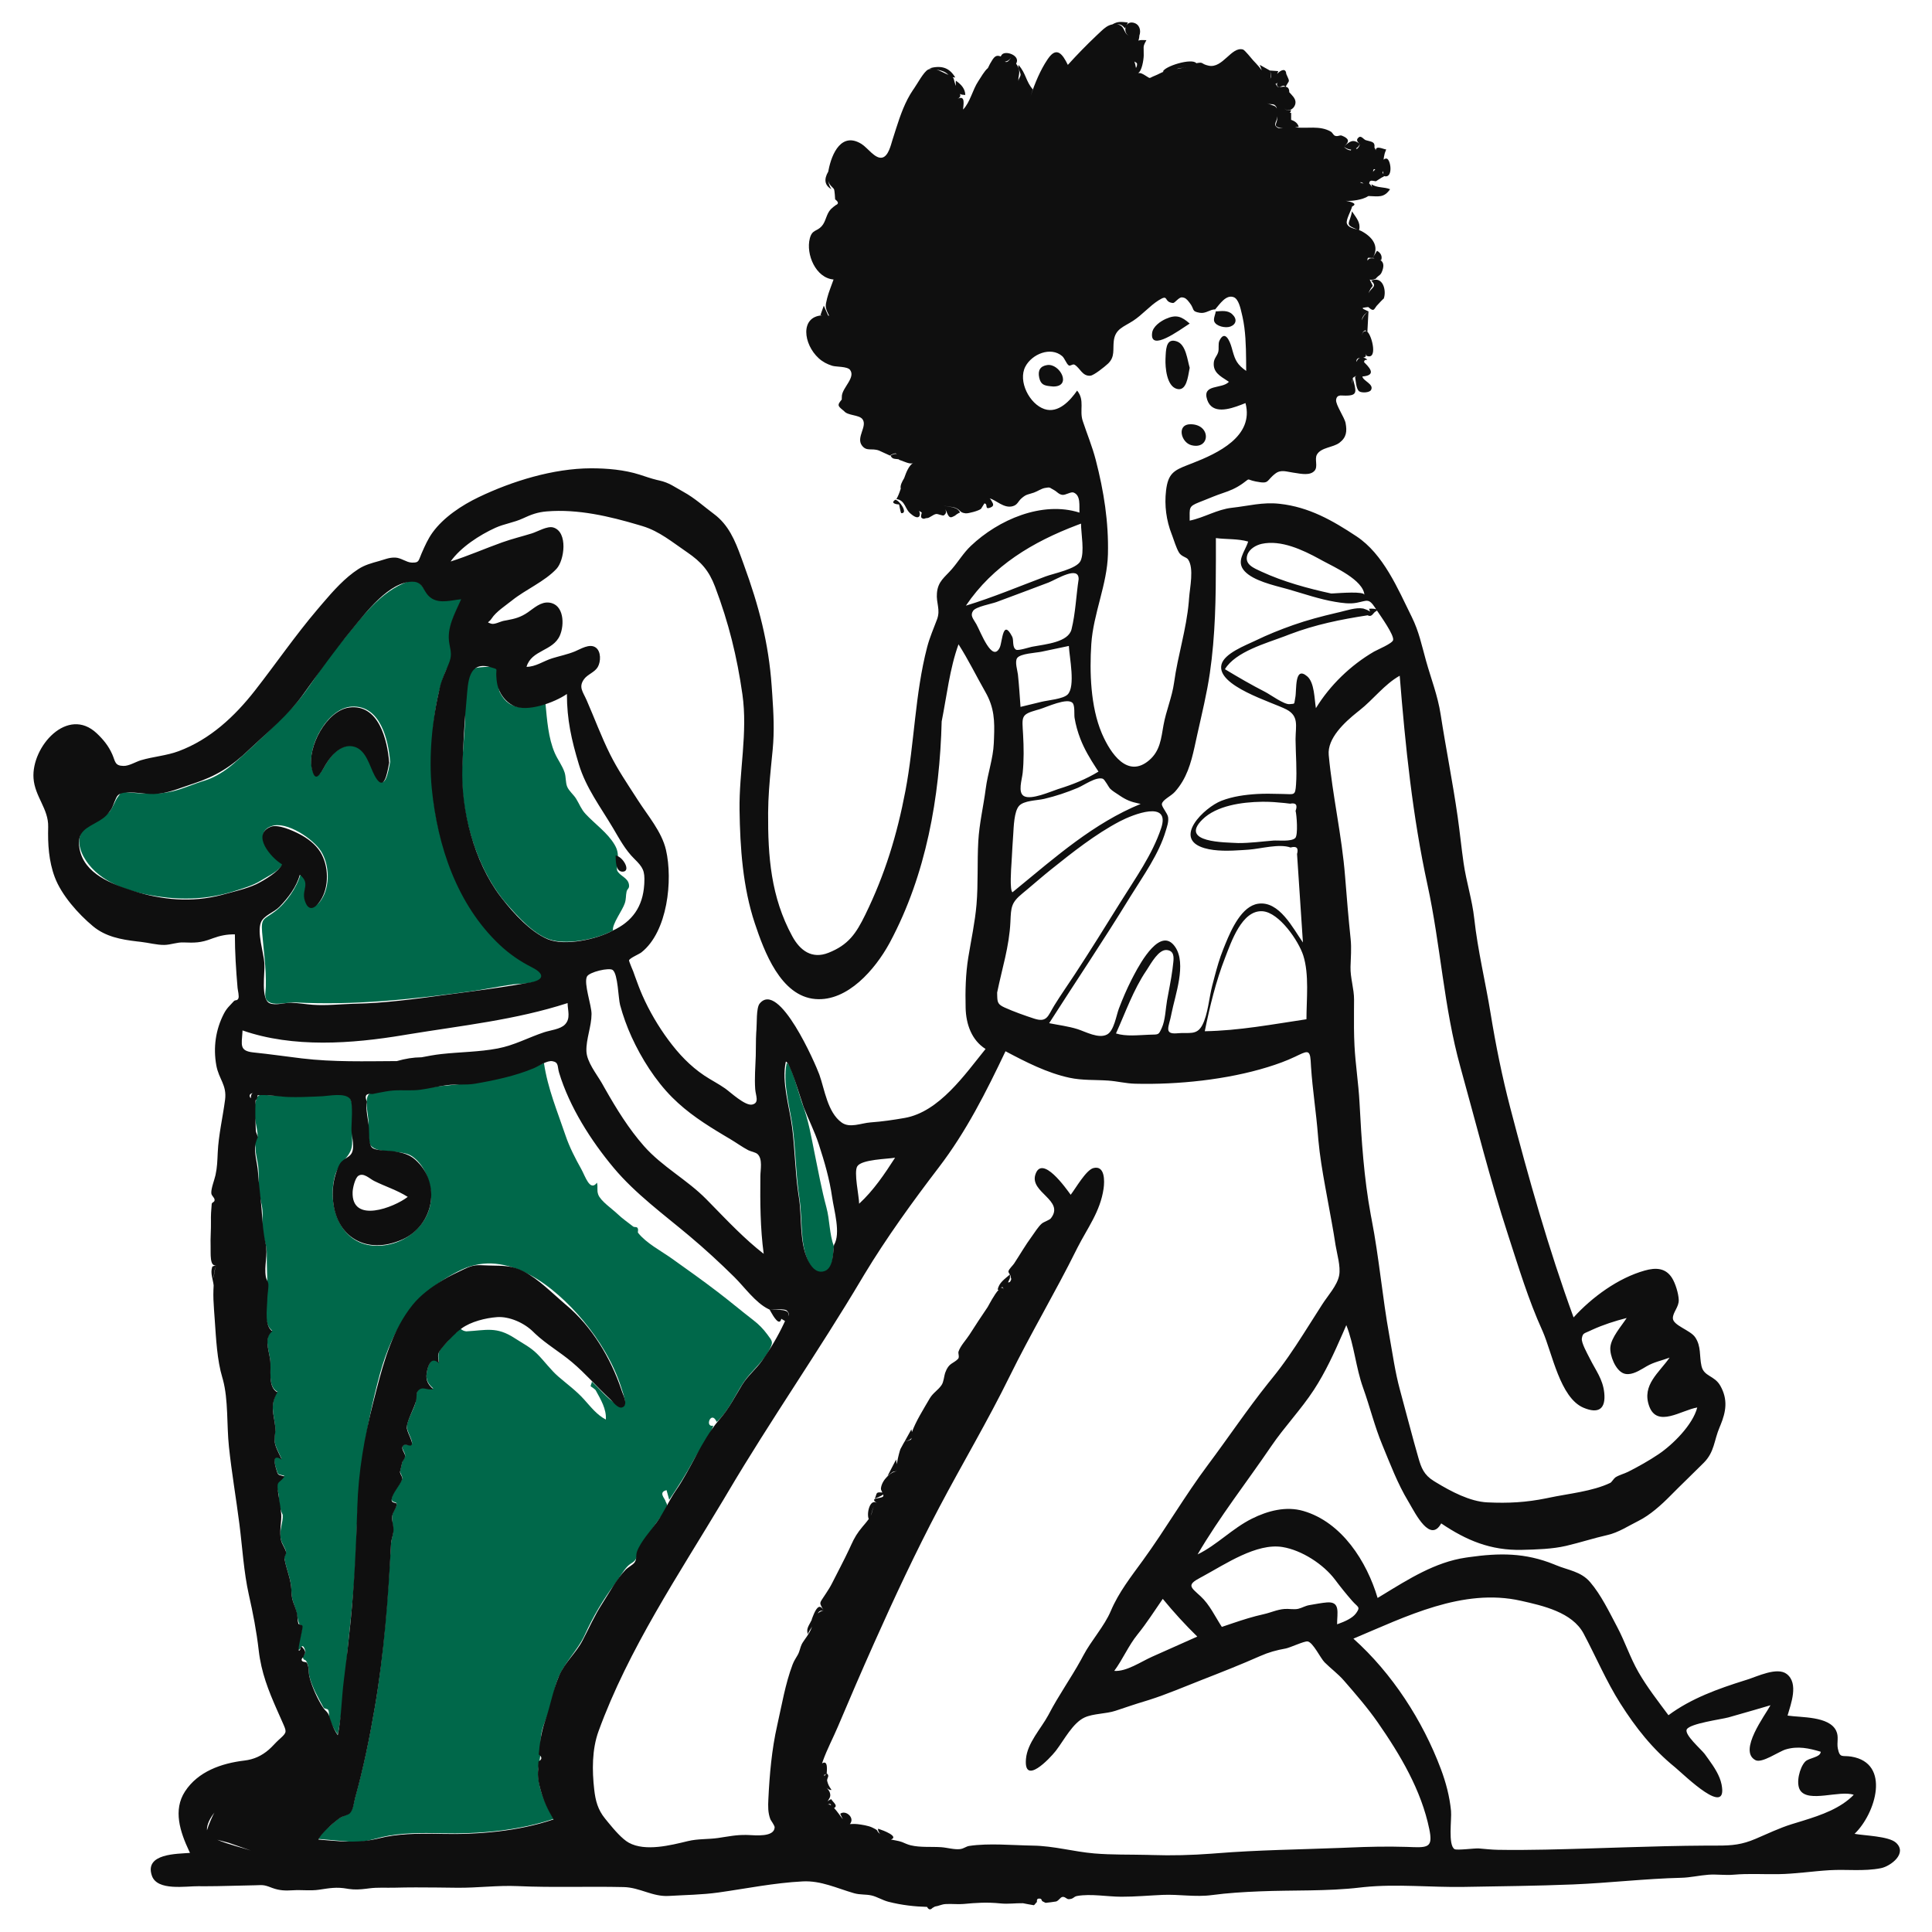 <svg viewBox="153.6 25.6 716.8 716.8" xmlns="http://www.w3.org/2000/svg" overflow="visible" xmlns:xlink="http://www.w3.org/1999/xlink" width="716.8px" height="716.8px"><g id="Master/Doodles/Petting" stroke="none" stroke-width="1" fill="none" fill-rule="evenodd"><path d="M355.414,420 C356.838,429.569 360.418,437.98 363.439,446.937 C364.867,451.173 367.094,455.489 369.281,459.38 C370.696,461.9 372.49,467.887 375.087,464.389 C375.518,466.215 374.951,467.11 375.551,468.797 C376.396,471.179 380.78,474.144 382.687,475.979 C384.524,477.748 386.545,479.104 388.523,480.667 C388.914,480.975 389.726,480.723 390.043,481.081 C390.633,481.752 390.082,482.681 390.331,482.995 C393.43,486.889 398.808,489.655 402.838,492.517 C408.598,496.607 414.33,500.695 419.943,504.981 C424.38,508.369 428.611,511.941 433.012,515.332 C435.12,516.957 436.714,518.568 438.281,520.686 C440.226,523.316 440.519,523.433 439.167,526.149 C436.748,531.003 432.387,534.135 429.474,538.493 C426.154,543.461 424.019,549.016 419.508,553.161 C417.491,548.613 414.885,555.26 418.234,554.559 C416.678,559.173 413.201,563.102 410.881,567.442 C408.138,572.572 405.139,577.232 401.892,582.055 C401.561,580.86 401.231,579.665 400.899,578.47 C397.741,579.225 400.27,581.541 400.503,582.5 C400.7,583.314 401.386,583.398 400.897,585.167 C400.529,586.496 399.254,587.626 398.445,588.729 C396.626,591.211 394.933,593.765 393.216,596.317 C391.525,598.828 390.935,600.9 389.845,603.353 C388.873,605.544 387.978,605.128 386.412,606.741 C384.792,608.407 383.181,611.311 381.738,613.229 C377.444,618.94 373.586,625.479 370.655,631.976 C367.861,638.17 362.702,642.523 360.344,649.092 C359.138,652.446 358.697,655.972 357.652,659.361 C356.674,662.525 355.074,665.468 354.469,668.752 C353.966,671.479 354.29,674.637 354.046,677.028 C353.847,678.98 353.029,681.978 353.271,684.732 C353.784,690.533 356.19,695.567 359.063,700.4 C345.958,704.841 331.048,706.089 317.299,705.767 C310.272,705.601 302.264,705.535 295.388,707.161 C291.412,708.101 288.358,709.271 284.181,708.944 C280.009,708.616 275.84,708.225 271.669,707.865 C272.886,705.412 276.863,702.321 279.095,700.439 C280.383,699.351 282.508,699.095 283.494,698.045 C284.623,696.843 284.968,693.846 285.37,692.4 C288.463,681.302 290.747,670.103 292.684,658.75 C296.107,638.69 297.434,618.266 298.698,598.081 C298.789,596.629 299.498,594.874 299.462,593.495 C299.405,591.267 298.961,590.015 299.13,587.894 C299.237,586.551 300.841,584.756 300.771,583.571 C300.71,582.527 298.924,583.32 298.927,581.755 C298.932,579.503 302.149,576.261 302.821,574.241 C303.098,573.406 301.99,572.268 302.022,571.359 L302.024,571.376 C302.065,571.399 302.773,568.213 302.802,568.083 C303.037,567.064 303.957,566.743 303.91,565.465 C303.87,564.362 302.254,562.922 303.127,561.778 C303.724,560.996 305.896,562.251 306.386,561.361 C307.017,560.216 304.244,556.304 304.551,554.531 C305.052,551.645 307.112,548.718 307.814,545.752 C308.126,544.431 307.78,542.365 308.806,541.272 C310.479,539.489 311.935,541.315 314.35,540.719 C311.887,538.629 311.41,536.798 312.137,533.746 C312.706,531.364 313.839,528.719 316.444,531.098 C316.055,527.542 316.069,526.987 318.724,524.293 C320.012,522.986 321.4,520.79 322.939,519.908 C323.405,519.418 323.872,518.928 324.338,518.439 C324.969,519.097 325.72,519.47 326.589,519.555 C334.034,519.16 337.753,517.635 344.592,522.099 C347.476,523.983 350.351,525.392 352.83,527.844 C355.595,530.579 357.825,533.798 360.787,536.353 C364.098,539.211 367.366,541.557 370.32,544.835 C372.762,547.545 375.112,550.613 378.384,552.269 C378.634,548.349 376.491,544.845 374.618,541.421 C374.393,541.011 372.762,539.909 372.798,540.031 C372.599,539.344 373.351,538.752 373.118,538.143 C375.955,540.708 378.887,544.515 382.136,546.436 C387.438,549.571 385.082,543.453 384.07,540.309 C381.186,531.341 375.961,522.747 369.92,515.509 C359.35,502.848 341.718,488.712 324.844,496.681 C308.12,504.58 299.31,517.846 294.511,535.492 C288.943,555.975 286.386,575.546 285.857,596.763 C285.553,608.91 284.314,620.957 283.037,633.036 C281.79,644.822 281.28,657.592 278.902,669.165 C277.409,666.992 276.529,665.353 275.784,662.912 C275.481,661.924 275.861,660.957 275.345,659.986 C275.107,659.54 273.899,659.594 273.673,659.187 C271.821,655.844 269.218,651.245 268.366,647.398 C267.917,645.371 268.327,644.188 267.46,642.344 C266.645,640.616 266.234,642.254 265.924,640.12 C265.881,639.825 267.247,639.338 266.826,637.955 C265.762,634.464 265.012,637.773 264.502,637.751 C263.45,637.707 265.826,630.546 265.639,629.421 C265.423,628.129 264.82,628.833 264.526,627.891 C264.262,627.039 263.938,625.808 263.739,624.626 C263.136,621.023 261.77,619.846 261.708,615.947 C261.634,611.241 259.89,608.211 259.109,603.715 C258.964,602.887 259.869,601.957 259.705,601.233 C259.366,599.725 258.274,598.473 257.849,596.88 C256.961,593.548 258.733,590.674 258.486,587.464 C258.527,587.989 257.49,585.102 257.425,584.847 C257.051,583.379 257.211,581.413 256.916,579.815 C256.637,578.316 255.714,576.315 256.541,574.914 C257.106,573.955 258.376,574.216 259.116,573.147 C256.399,572.272 256.969,573.227 255.988,570.23 C255.051,567.368 254.96,564.97 258.064,566.862 C257.28,564.931 255.82,562.562 255.502,560.494 C255.211,558.605 255.906,556.776 255.707,554.896 C255.175,549.86 253.623,546.796 256.486,541.91 C252.714,539.981 254.346,533.264 253.762,529.61 C253.129,525.644 251.584,521.853 254.561,519.248 C250.787,516.537 252.706,507.743 252.776,503.544 C252.843,499.526 252.529,495.454 252.577,490.786 C252.605,488.149 251.862,486.335 251.232,483.726 C250.42,480.364 251.246,477.783 250.969,474.532 C250.748,471.948 249.772,469.353 249.64,466.601 C249.504,463.793 249.738,460.643 249.342,457.885 C249.013,455.602 248.468,453.968 248.41,451.503 C248.394,450.771 248.037,449.459 248.187,448.779 C248.182,448.804 249.205,446.429 249.198,447.477 C249.228,443.572 247.272,439.756 248.297,434.997 C249.141,431.089 249.847,431.73 253.789,431.972 C256.899,432.163 260.007,432.368 263.123,432.38 C267.159,432.396 280.14,429.597 283.061,432.442 C285.48,434.798 284.074,445.95 284.239,449.318 C284.505,454.8 279.256,456.477 277.8,462.076 C275.026,472.751 279.609,486.842 292.117,487.754 C303.784,488.606 314.976,479.013 313.374,467.222 C312.731,462.49 310.551,457.34 306.436,454.571 C302.455,451.892 293.998,453.912 291.226,450.683 C289.933,449.176 290.446,443.32 290.296,441.355 C290.078,438.496 288.768,432.776 290.652,431.422 C292.78,429.891 299.351,429.861 301.779,429.855 C305.221,429.846 308.353,429.849 311.768,429.272 C319.326,427.992 326.861,428.043 334.286,426.369 C341.658,424.707 348.469,422.97 355.414,420 Z M445.489,420 C447.024,419.962 450.323,432.67 451.192,434.912 C453.569,441.039 454.543,447.219 455.865,453.662 C457.223,460.277 458.439,466.999 460.198,473.517 C461.519,478.414 461.223,483.157 463,488.087 C462.53,491.139 462.952,496.413 459.58,497.726 C456.532,498.912 454.551,496.015 453.418,493.505 C450.361,486.723 451.343,477.673 450.228,470.381 C448.913,461.773 448.836,453.293 447.804,444.673 C446.895,437.078 443.817,427.486 445.489,420 Z M303.274,242.031 C309.261,239.413 309.152,242.182 312.404,245.855 C315.746,249.628 320.656,248.045 325.059,247.626 C323.191,251.872 320.509,256.416 320.409,261.17 C320.358,263.637 321.686,265.826 321.671,268.179 C321.655,270.512 319.763,272.689 318.865,274.855 C314.832,284.574 313.857,297.742 313.706,308.178 C313.395,329.768 319.858,352.765 333.604,369.693 C336.504,373.265 339.765,376.565 343.41,379.384 C345.392,380.915 354.521,384.553 354.948,386.705 C355.776,390.87 346.408,390.459 343.85,390.832 C338.471,391.616 333.153,392.742 327.766,393.467 C306.178,396.37 284.867,398.689 263.103,397.516 C260.695,397.387 256.192,398.586 253.916,397.622 C251.242,396.49 252.154,394.237 252.219,391.602 C252.385,384.839 251.413,378.188 250.845,371.469 C250.386,366.033 251.63,366.758 255.615,363.75 C259.736,360.639 263.765,354.863 265.11,349.913 C268.944,353.004 266.167,354.666 266.713,358.632 C267.379,363.469 270.649,362.676 272.806,359.439 C276.152,354.417 275.856,346.479 272.729,341.46 C269.928,336.966 259.934,330.065 254.265,332.121 C246.721,334.857 254.931,344.038 258.501,346.027 C257.62,348.568 252.747,350.801 250.576,352.196 C247.561,354.133 243.65,355.256 240.165,356.329 C230.868,359.189 221.832,359.605 212.237,358.203 C203.017,356.856 192.459,353.854 186.511,346.297 C183.938,343.029 181.573,338.054 184.041,333.962 C186.264,330.273 191.76,330.018 194.463,326.444 C195.63,324.903 196.191,322.856 197.264,321.363 C199.008,318.935 198.306,319.367 201.586,319.646 C206.896,320.096 212.558,320.438 217.786,319.159 C221.716,318.197 225.543,316.401 229.388,315.255 C233.469,314.038 237.339,311.48 240.495,308.723 C247.775,302.362 254.902,295.45 261.643,288.518 C268.344,281.628 272.636,272.759 278.909,265.452 C286.018,257.173 292.854,246.589 303.274,242.031 Z M329.066,273.777 C329.878,273.106 337.006,272.634 337.718,273.379 C338.731,274.439 338.086,280.518 339.053,282.457 C342.767,289.909 349.263,288.263 355.984,286.697 C356.563,292.669 357.011,299.395 359.421,304.96 C360.498,307.445 362.199,309.579 363.068,312.176 C363.618,313.822 363.396,315.91 364.018,317.44 C364.69,319.094 366.393,320.368 367.389,321.999 C368.591,323.968 369.222,325.806 370.805,327.529 C374.269,331.299 378.973,334.494 381.623,338.991 C382.711,340.836 382.902,342.204 382.869,344.353 C382.858,345.124 382.316,347.953 382.558,348.524 C383.441,350.617 386.618,351.157 386.969,353.86 C387.168,355.379 386.341,355.197 386.06,356.462 C385.722,357.985 385.964,359.03 385.407,360.726 C384.522,363.418 380.62,368.484 381.025,370.803 C375.284,373.963 365.187,375.966 358.754,374.523 C352.177,373.048 345.602,365.58 341.357,360.688 C331.393,349.204 325.591,331.064 325.047,316.041 C324.771,308.417 325.786,300.758 326.146,293.147 C326.348,288.859 325.433,276.781 329.066,273.777 Z M298.348,308.292 C297.71,300.164 294.726,287.152 284.105,287.76 C275.243,288.268 267.635,302.144 269.276,310.249 C270.623,316.902 272.895,311.757 274.621,308.9 C276.657,305.527 280.343,301.447 284.719,302.312 C289.581,303.275 290.821,309.198 292.804,312.953 C296.42,319.801 297.546,312.448 298.348,308.292 Z" id="Accent" fill="#00684a"/><path d="M566.307,34.651 C568.352,33.462 569.523,33.677 572.056,33.941 L571.5,35.06 L571.557,34.967 C572.018,34.249 572.833,33.787 573.983,34.004 L574.168,34.044 C576.397,34.587 577.032,36.886 576.311,38.838 C576.315,39.433 576.172,40.049 575.972,40.677 C576.671,40.36 577.608,40.473 578.94,40.494 L578.611,41.107 C577.58,43.061 577.984,42.809 577.938,46.183 C577.918,47.727 577.247,52.059 575.854,52.684 C576.283,52.742 576.691,52.545 577.795,53.176 L578.255,53.444 C580.868,54.994 579.48,54.683 582.184,53.64 C583.321,53.202 584.341,52.555 585.515,52.134 C585.394,52.137 585.245,52.159 585.05,52.212 C585.449,50.24 595.86,46.982 597.456,49.054 L597.953,48.964 C600.206,48.588 599.122,49.329 602.012,49.963 C607.241,51.11 610.483,42.728 614.769,43.97 C615.445,44.166 617.82,47.205 618.568,48.03 L619.548,49.07 C620.375,49.956 621.003,50.681 621.731,51.695 L621.059,49.863 C621.024,49.773 620.995,49.702 620.974,49.657 L624.761,51.77 L627.852,51.982 C627.718,52.342 627.576,52.689 627.438,53.026 C628.749,51.555 630.692,50.724 630.814,53.014 L631.52,54.611 C632.121,56.024 631.697,55.636 630.605,57.781 C631.372,57.915 631.966,58.417 631.934,59.814 L632.625,60.558 C633.719,61.741 634.662,62.921 634.073,64.542 C633.395,66.411 631.172,67.174 630.031,65.717 C630.605,66.476 631.494,66.755 632.543,66.376 C632.583,66.897 632.414,67.202 632.129,67.427 C632.291,67.432 632.458,67.45 632.632,67.489 L632.63,70.05 L632.63,70.05 C633.857,70.506 635.023,71.154 635.454,72.652 L634.053,72.839 L634.053,72.839 C638.398,73.411 643.299,72.037 647.379,74.452 C647.925,74.774 648.329,75.75 648.888,75.965 C650.016,76.398 650.592,75.58 651.504,75.947 C654.065,76.981 654.374,78.047 652.497,79.724 L652.334,79.869 L653.225,79.118 C654.684,77.916 655.83,77.284 657.932,78.859 L658.122,79.005 L657.859,78.785 C657.159,78.169 656.66,77.406 657.67,76.598 L657.804,76.497 C658.687,75.866 659.551,77.367 660.335,77.607 C662.445,78.254 663.807,78.057 663.544,80.371 C663.801,80.691 663.95,81.043 664.006,81.42 C664.058,79.384 666.841,80.992 667.826,81.025 L667.902,81.024 L667.396,82.368 L667.315,82.671 C667.085,83.557 666.982,84.223 666.936,84.855 C667.174,84.597 667.495,84.433 667.939,84.422 C669.595,84.383 670.69,92.007 667.092,90.933 L667.089,90.921 L667.089,90.921 C666.993,91.13 666.748,91.296 666.338,91.414 L664.079,92.852 L663.956,92.84 C662.852,92.714 661.791,92.196 661.599,93.541 L661.581,93.698 L661.766,93.862 C662.183,94.249 662.492,94.659 662.646,95.125 C662.598,94.764 662.521,94.373 662.428,93.943 C664.446,95.375 667.094,94.873 669.342,95.806 C667.041,99.095 665.089,98.438 661.296,98.33 C659.157,99.784 654.943,100.261 653.103,100.121 L652.831,100.094 C653.536,100.206 657.956,100.969 655.253,102.209 C654.874,103.826 652.899,107.124 653.296,108.487 C653.727,109.97 655.679,110.329 657.28,110.791 L656.588,110.512 C652.3,108.736 654.465,108.563 655.209,104 L655.481,104.42 C656.785,106.374 658.453,108.24 657.886,110.731 L657.827,110.96 C658.1,111.052 658.354,111.152 658.578,111.268 C662.686,113.4 665.408,116.859 663.042,121.018 L662.919,121.225 L664.491,118.648 C665.801,119.313 666.587,120.69 666.021,122.136 L665.581,122.018 L665.581,122.018 C666.862,122.717 667.159,124 666.518,125.879 C665.786,128.028 665.372,127.346 664.006,129.014 C662.984,129.444 662.315,129.514 661.871,129.34 L661.779,129.299 L661.999,129.776 C663.417,132.8 663.025,130.662 661.577,133.772 C661.484,133.973 661.422,134.192 661.377,134.418 C661.401,134.352 661.423,134.285 661.452,134.222 C662.311,132.33 664.778,131.925 662.32,129.724 C666.773,127.845 668.045,133.491 667.014,136.32 L666.962,136.453 L666.969,136.426 C666.955,136.251 664.919,138.458 664.846,138.552 C663.343,139.905 663.682,141.741 661.256,139.529 L660.565,139.594 C658.602,139.797 658.775,139.994 660.668,140.841 L661.323,141.131 L660.919,148.689 C662.678,150.237 664.857,159.318 660.617,157.607 L660.377,156.888 L660.377,156.888 C660.434,157.258 660.423,157.589 660.27,157.828 C660.095,158.1 659.762,158.212 659.379,158.276 C659.921,158.36 660.464,158.621 660.903,159.079 C660.02,159.043 659.63,159.361 659.732,160.032 L660.104,160.392 C662.451,162.707 663.737,164.893 659.064,165.283 C659.231,166.897 663.511,168.131 662.266,170.305 C661.671,171.346 658.722,171.41 657.881,170.787 C656.706,169.917 656.625,166.719 656.347,165.495 L656.675,165.185 C656.725,165.136 656.775,165.087 656.823,165.039 L656.167,165.369 C655.908,165.504 655.685,165.644 655.559,165.811 L655.496,165.914 L655.876,167.307 C657.084,171.832 656.831,172.623 650.897,172.323 C650.075,172.422 649.438,172.776 649.313,173.985 C649.126,175.799 652.451,180.485 652.84,182.594 C653.403,185.641 653.168,187.875 650.572,189.856 C648.201,191.668 643.758,191.545 642.208,194.242 C641.226,195.95 642.679,198.647 641.346,200.219 C639.697,202.164 636.253,201.38 633.94,201.033 L633.52,200.974 C631.059,200.656 628.913,199.684 626.811,201.277 C623.266,203.962 624.756,205.282 619.631,204.259 L619.322,204.196 C615.837,203.475 617.671,202.813 614.763,204.899 C612.298,206.666 610.11,207.604 607.22,208.566 C604.87,209.348 602.605,210.306 600.31,211.225 L598.464,211.954 C594.537,213.53 594.986,213.91 594.986,218.761 C600.375,217.661 605.106,214.608 610.631,213.998 C616.871,213.309 622.012,211.81 628.394,212.52 C639.272,213.729 647.929,218.665 656.855,224.572 C666.891,231.213 672.203,244.014 677.37,254.464 C680.078,259.944 681.043,264.903 682.663,270.703 C684.552,277.467 687.007,283.612 688.094,290.635 C690.062,303.344 692.592,315.889 694.413,328.628 C695.237,334.377 695.795,340.169 696.631,345.915 C697.642,352.857 699.804,359.431 700.574,366.458 C701.856,378.173 704.731,389.914 706.628,401.569 C708.545,413.341 710.906,425.038 713.921,436.582 C720.745,462.718 728.092,488.831 737.422,514.384 C744.226,506.894 753.927,499.763 763.821,496.99 C767.916,495.841 771.548,495.969 773.932,499.726 C775.201,501.723 776.356,505.519 776.438,507.88 C776.529,510.524 774.239,512.474 774.257,514.678 C774.278,517.345 780.714,519.091 782.503,521.703 C784.86,525.146 784.021,528.682 784.884,532.434 C785.793,536.389 789.679,535.851 791.875,539.756 C794.743,544.856 793.979,549.349 791.923,554.353 L791.635,555.038 C789.463,560.101 789.756,564.259 785.696,568.333 C781.594,572.45 777.377,576.438 773.296,580.581 C770,583.927 765.771,587.742 761.502,589.864 C757.791,591.709 754.062,594.2 749.982,595.12 C744.825,596.284 739.867,597.918 734.677,599.131 C729.568,600.327 723.623,600.495 718.285,600.621 C706.625,600.897 697.626,597.095 688.304,590.798 C684.282,598.139 678.884,587.447 676.418,583.193 L676.125,582.697 C672.083,575.988 669.441,568.875 666.45,561.666 C663.585,554.76 661.86,547.556 659.341,540.534 C656.597,532.885 656.091,524.865 653.103,517.242 L651.713,520.444 C648.607,527.566 645.338,534.705 641.098,541.212 C636.315,548.552 630.128,554.983 625.231,562.187 C616.303,575.321 606.047,588.403 597.923,602.311 C605.048,598.87 610.776,592.69 618.062,589.055 C623.941,586.123 630.708,584.322 637.139,586.188 C651.47,590.344 660.714,604.987 664.71,618.464 L666.584,617.328 C676.175,611.488 686.051,605.189 697.337,603.513 L698.641,603.324 C709.876,601.744 719.392,601.63 730.223,606.022 L730.85,606.28 C735.387,608.185 740.104,608.579 743.542,612.569 C747.604,617.281 750.691,623.745 753.6,629.228 C756.501,634.695 758.412,640.632 761.498,646.002 C764.732,651.631 768.765,656.768 772.621,661.973 C780.993,655.751 791.03,652.152 800.962,649.038 L801.79,648.779 C805.566,647.604 812.961,643.941 816.515,646.685 C821.019,650.164 818.029,657.819 816.81,662.104 C821.912,662.88 832.124,662.278 834.812,667.674 C835.944,669.947 835.004,672.049 835.465,674.331 C836.218,678.054 837.148,676.787 840.436,677.322 C855.288,679.736 849.444,698.539 841.67,705.977 C845.263,706.659 854.313,706.821 857.014,709.249 C861.461,713.249 854.959,718.024 851.473,718.718 C845.096,719.986 838.729,719.079 832.3,719.475 C825.94,719.867 819.728,720.843 813.334,720.94 C807.616,721.028 802.442,720.646 796.753,721.144 C793.629,721.417 790.582,720.924 787.483,721.149 C784.099,721.395 780.763,722.205 777.365,722.286 C764.011,722.607 750.659,724.203 737.252,724.753 C723.782,725.305 710.234,725.428 696.759,725.668 C684.435,725.887 671.932,724.489 659.612,725.746 L658.244,725.896 C645.99,727.351 633.296,726.8 620.927,727.321 C615.009,727.57 609.131,727.912 603.257,728.699 C597.08,729.525 591.075,728.361 584.944,728.632 C579.958,728.85 574.809,729.324 569.63,729.315 C564.434,729.307 558.274,728.128 553.244,729.035 C551.811,729.294 552.031,730.124 550.166,730.225 C549.321,730.27 548.739,729.194 547.763,729.393 C546.939,729.562 546.5,730.686 545.467,731.073 C545.214,731.168 541.613,731.594 541.533,731.582 L541.448,731.55 C541.126,731.409 540.054,730.857 540.192,730.841 C540.026,730.182 539.681,729.909 539.159,730.023 C538.508,729.931 538.225,730.356 538.307,731.299 C538.078,731.342 537.52,732.326 537.167,732.463 C537.077,732.498 533.091,731.72 533.124,731.721 C530.243,731.668 527.682,732.093 524.755,731.792 C519.821,731.285 515.632,731.567 511.169,731.997 C509.039,732.202 506.688,731.889 504.392,732.036 C502.902,732.13 501.889,732.77 500.469,732.959 L499.551,733.48 L499.551,733.48 C498.797,734.286 498.132,734.155 497.556,733.089 C493.103,732.969 488.261,732.475 483.195,731.176 C481.055,730.627 478.977,729.304 476.951,728.843 C474.804,728.353 472.738,728.662 470.441,728.003 C464.102,726.181 458.18,723.281 451.443,723.625 C440.783,724.17 430.673,726.261 420.181,727.739 C414.088,728.597 407.863,728.653 401.722,729.02 C395.679,729.381 391.023,725.873 384.994,725.732 C371.926,725.428 358.685,725.963 345.676,725.376 C338.216,725.039 330.7,726.065 323.188,725.982 L315.478,725.891 C310.346,725.838 305.224,725.819 300.076,725.957 C296.77,726.046 293.736,725.79 290.531,726.215 L289.471,726.35 C287.224,726.626 285.257,726.763 282.957,726.423 L282.42,726.335 C278.412,725.626 275.93,726.125 271.94,726.716 C268.775,727.186 265.511,726.705 262.244,726.919 C259.331,727.111 257.232,727.011 254.599,726.049 L254.179,725.89 C251.282,724.756 250.883,725.011 248.099,725.069 L247.767,725.075 C241.735,725.158 235.618,725.432 229.525,725.428 L227.242,725.412 C222.557,725.35 211.951,727.268 209.962,721.54 C207.051,713.161 219.49,713.443 224.089,713.052 L223.764,712.366 C220.423,705.247 217.733,697.171 222.244,690.246 C227.062,682.852 235.727,679.804 244.304,678.787 C247.788,678.374 250.686,677.039 253.339,674.745 C254.664,673.601 255.767,672.23 257.067,671.059 L257.791,670.403 C260.141,668.244 259.912,667.997 258.364,664.494 L256.351,659.951 C253.193,652.777 250.536,646.155 249.589,637.905 C248.763,630.725 247.461,624.072 245.921,617.241 C244.044,608.899 243.516,599.606 242.422,591.041 C241.196,581.449 239.552,571.976 238.537,562.348 C237.679,554.207 238.34,544.952 236.3,537.441 L236.087,536.696 C234.139,530.226 233.764,522.31 233.256,515.004 L233,511.482 C232.825,509.026 232.695,506.59 232.789,504.123 L232.835,503.196 C232.85,502.959 232.858,502.725 232.866,502.491 C232.626,500.245 231.586,498.032 232.304,495.779 L232.407,495.485 L233.9,494.966 C231.285,495.875 231.827,490.36 231.74,488.03 C231.625,484.971 231.924,481.931 231.861,478.872 C231.812,476.611 231.935,474.574 232.146,472.325 C232.215,471.579 233.22,471.695 233.217,470.825 C233.216,469.827 232.061,469.345 231.997,468.256 C231.894,466.493 233.168,463.352 233.547,461.608 C234.203,458.603 234.239,456.264 234.385,453.167 C234.688,446.674 236.259,440.089 237.104,433.638 C237.822,428.147 234.783,426.018 233.852,420.85 C232.666,414.258 233.598,407.645 236.642,401.733 C237.752,399.577 238.827,398.762 240.309,397.104 C240.93,396.408 241.523,397.046 242.021,396.079 C242.425,395.296 241.818,393.013 241.742,392.134 C241.168,385.479 240.745,378.948 240.745,372.27 C237.763,372.202 235.261,372.74 232.551,373.723 L232.04,373.912 C228.117,375.398 225.872,375.425 221.685,375.257 C219.217,375.157 217.018,376.136 214.6,376.18 C211.778,376.231 208.75,375.363 205.832,375.041 L204.364,374.874 C198.498,374.18 192.745,373.118 188.08,369.226 C182.624,364.676 176.437,357.738 173.921,351.049 C171.679,345.085 171.305,338.71 171.475,332.426 C171.656,325.709 166.526,321.195 166.036,314.35 C165.2,302.637 178.681,287.43 189.521,297.693 C191.964,300.006 193.92,302.416 195.271,305.512 C196.409,308.119 196.156,309.727 199.44,309.769 C201.53,309.796 203.946,308.231 205.941,307.642 C210.487,306.298 215.417,305.962 219.869,304.3 C231.54,299.944 240.668,291.417 248.182,281.809 C255.812,272.05 263.191,261.313 271.347,251.732 L273.287,249.451 C277.229,244.829 281.566,239.96 286.563,236.734 C288.965,235.181 291.506,234.51 294.208,233.761 C296.337,233.171 298.011,232.374 300.298,232.472 C302.387,232.562 304.427,234.25 306.25,234.319 L306.653,234.33 C309.061,234.365 308.812,233.734 310.008,230.936 L310.105,230.711 C311.254,228.082 312.406,225.491 314.097,223.154 C318.196,217.493 324.953,213.049 331.176,210.065 C343.673,204.071 358.91,199.397 372.794,199.35 C378.74,199.33 385.297,199.894 390.965,201.717 C393.101,202.405 395.129,203.132 397.301,203.659 L398.122,203.847 C401.905,204.658 403.88,206.294 407.197,208.105 C411.343,210.369 414.895,213.642 418.432,216.259 C423.923,220.324 426.311,226.15 428.564,232.324 L429.579,235.121 C435.108,250.268 438.783,264.082 439.906,280.187 L440.133,283.447 C440.599,290.28 440.944,296.833 440.27,303.781 L439.657,309.999 C439.103,315.707 438.615,321.433 438.582,327.158 C438.485,343.41 439.613,358.394 447.544,372.964 C450.492,378.378 454.906,381.49 460.936,379.116 C468.39,376.181 471.239,371.92 474.638,364.961 C481.968,349.949 486.417,335.36 489.532,318.983 C492.899,301.284 493.04,283.155 497.583,265.697 C498.534,262.041 499.953,258.903 501.253,255.397 C502.609,251.738 500.892,249.452 501.215,245.644 C501.59,241.228 504.107,239.82 506.776,236.72 C509.236,233.863 511.047,230.748 513.815,228.121 C524.024,218.431 540.237,211.375 554.108,215.79 C553.953,213.254 554.65,209.408 551.91,208.337 C550.903,207.944 548.949,209.375 547.705,209.193 C546.343,208.994 545.729,207.964 544.65,207.416 C542.845,206.498 543.446,206.258 541.268,206.645 C539.93,206.883 538.515,207.903 537.187,208.365 C534.992,209.128 534.431,208.885 532.619,210.462 C531.263,211.643 531.16,212.905 529.31,213.416 C526.03,214.321 523.174,211.088 520.772,210.513 C520.986,210.686 521.19,210.926 521.371,211.264 L521.543,211.57 C522.068,212.48 522.597,213.306 521.032,213.917 C518.704,214.824 520.31,212.544 518.827,212.372 L517.736,214.117 L517.736,214.117 C517.7,214.209 517.653,214.292 517.585,214.36 C516.878,215.074 512.865,216.164 511.882,216.053 C509.545,215.788 510.169,214.924 508.195,214.074 C507.016,213.566 504.935,213.552 503.654,213.189 C505.676,213.763 508.96,213.522 509.788,215.817 C509.438,215.715 507.791,216.93 508.062,216.829 L508.103,216.809 L507.284,217.227 C506.27,217.725 505.734,217.758 504.925,215.814 L504.758,215.395 L504.3,214.48 L504.355,214.609 C504.685,215.411 504.723,216.089 503.894,216.71 L503.748,216.813 C503.378,217.058 501.59,216.231 500.985,216.293 C499.849,216.41 498.5,217.806 497.57,217.817 C496.582,217.827 496.583,218.365 495.633,217.829 C494.954,217.447 495.646,215.811 495.581,215.766 C495.24,215.524 494.909,215.312 494.587,215.149 C495.348,216.492 494.812,219.048 491.595,216.294 C489.213,214.515 489.618,211.274 486.178,210.75 C486.787,209.787 487.298,208.404 487.796,206.888 C487.499,205.794 488.246,204.337 489.055,203.013 C489.905,200.537 490.9,198.285 492.381,197.374 C491.337,198.016 488.948,196.777 487.914,196.451 C487.438,196.339 487.162,196.174 486.996,195.976 L487,196 L486.611,195.952 C485.247,195.799 484.574,195.86 484,194.6 C485.158,194.013 485.9,193.835 486.361,194.163 C486.242,194.029 486.079,193.903 485.853,193.789 C485.1,193.901 484.408,194.177 483.775,194.617 C482.424,193.995 481.072,193.376 479.718,192.758 C476.924,191.744 475.103,193.235 473.357,190.843 C471.162,187.833 475.541,183.686 473.578,181.11 C472.301,179.436 468.102,179.855 466.743,178.104 L466.187,177.655 C464.261,176.076 464.318,175.769 465.913,173.817 L465.908,173.361 C465.909,172.925 465.927,172.559 465.959,172.321 C466.375,169.219 471.077,165.604 468.971,162.824 C467.971,161.505 463.774,161.748 462.384,161.312 C460.462,160.71 458.832,159.864 457.343,158.505 C451.605,153.27 450.388,143.082 458.618,142.603 L458,142.501 L459.238,139 L459.238,139 L460.864,142.692 L461.223,142.742 L461.223,142.742 L460.946,142.175 C459.74,139.686 459.742,139.214 460.47,136.287 C461.057,133.929 462.075,131.597 462.862,129.298 C456.234,128.74 452.551,119.924 454.046,114.086 C454.918,110.678 456.616,111.594 458.464,109.521 C460.1,107.688 460.083,105.075 461.87,103.191 C462.449,102.632 463.069,102.126 463.731,101.674 C464.814,101.219 464.719,100.516 463.444,99.565 C463.449,99.03 463.234,96.368 463.08,95.929 C462.799,95.129 461.241,94.481 460.913,92.613 C461.044,93.712 461.363,94.778 462.055,95.778 C459.582,94.401 459.187,92.159 460.901,89.251 L460.981,88.815 C462.215,82.319 465.924,74.492 473.22,79.006 C475.551,80.448 478.357,84.763 481.005,84.052 C483.215,83.459 484.123,79.424 484.714,77.518 L486.062,73.289 C487.658,68.307 489.403,63.297 492.334,58.981 L492.741,58.397 C493.88,56.804 496.308,52.212 497.949,51.413 C498.382,51.202 498.846,51.116 499.324,51.115 C499.017,51.058 498.715,51 498.428,50.932 C502.654,49.837 505.71,50.458 508.01,54.346 C507.615,54.327 507.293,54.279 507.012,54.211 C507.696,54.791 507.406,55.349 508.101,57.126 L508.202,57.375 C508.212,57.398 508.223,57.42 508.233,57.443 C508.192,56.818 508.212,56.166 508.212,55.532 L508.625,55.824 C510.319,57.063 511.687,58.597 511.737,60.844 L510.437,60.718 L510.437,60.718 C510.197,60.638 509.99,60.54 509.798,60.432 C510.021,61.145 509.875,61.76 508.859,62.266 C511.937,60.734 511.002,64.533 510.914,66.247 C513.533,63.587 514.429,58.914 516.568,55.72 C517.568,54.227 518.801,51.944 520.129,50.853 L520.88,49.331 L520.88,49.331 C521.932,47.709 522.629,45.55 524.885,46.565 C524.975,46.364 525.089,46.155 525.258,45.931 C526.604,44.153 532.382,46.223 530.595,49.211 C531.004,49.777 531.343,50.362 531.576,51.162 C532.121,53.031 531.229,53.976 531.479,55.568 L531.532,55.839 L531.502,55.644 C531.43,54.745 532.256,54.1 532.244,53.259 L532.226,53.061 C532.069,52.15 531.175,50.711 531.485,49.701 C534.294,52.852 534.184,55.788 536.778,58.744 L535.898,61.527 L536.088,60.938 C537.506,56.584 539.602,51.58 542.163,47.775 L542.532,47.24 C545.69,42.765 547.839,45.676 549.785,49.674 C553.258,45.841 556.652,42.359 560.363,38.837 L562.094,37.206 C563.354,36.028 564.621,34.952 566.307,34.651 Z M526.659,415.629 C519.442,430.78 512.138,445.344 501.902,458.729 C492.258,471.34 482.508,484.807 474.28,498.44 L473.338,500.014 C457.411,526.82 439.592,552.296 423.697,579.174 L422.023,581.992 C405.479,609.697 386.742,637.46 375.668,667.902 C373.203,674.675 373.259,682.506 374.067,689.594 C374.54,693.737 375.43,697.049 378.073,700.301 L379.267,701.771 C381.441,704.428 384.439,707.924 386.905,709.277 C393.024,712.637 402.449,710.214 408.779,708.685 C412.59,707.764 416.273,708.061 420.026,707.519 C423.868,706.963 426.653,706.322 430.518,706.396 L431.212,706.416 C433.876,706.522 440.802,707.289 441.007,703.601 C441.045,702.895 439.567,700.965 439.429,700.602 C438.48,698.1 438.549,695.771 438.674,693.136 C439.104,684.071 439.93,674.659 441.939,665.802 C443.637,658.307 444.948,650.358 447.64,643.222 C448.196,641.746 448.849,640.877 449.574,639.587 C450.346,638.213 450.435,636.888 451.063,635.625 C451.819,634.105 454.323,631.355 454.854,629.06 C454.477,630.001 453.589,630.848 453.365,631.943 C452.648,630.127 453.508,629.007 454.361,627.369 L454.573,626.948 L454.622,626.846 C454.676,626.739 454.751,626.616 454.842,626.481 L454.732,626.494 L454.732,626.494 L455.222,625.22 C456.15,622.873 457.546,620.024 459.133,623.11 L459.181,623.208 L459.108,623.055 L458.767,622.381 C457.789,620.498 457.606,620.489 458.737,618.765 L460.102,616.709 C460.896,615.507 461.646,614.324 462.313,612.995 C464.397,608.85 466.65,604.661 468.631,600.443 L469.361,598.859 C470.62,596.067 471.683,594.328 473.606,592.035 L474.556,590.912 C475.032,590.346 475.499,589.77 475.918,589.165 C475.035,587.198 476.331,581.475 478.925,583.218 C475.804,581.12 480.665,581.73 481.26,580.785 C481.388,580.58 481.374,580.339 481.291,580.076 C480.532,580.691 478.511,581.479 478.163,581.618 C479.074,579.618 478.371,579.134 480.772,579.338 C480.845,579.344 480.907,579.352 480.97,579.361 L480.787,579.011 C480.578,578.6 480.401,578.18 480.441,577.79 C480.76,574.697 484.229,571.478 486.521,571.432 L486.104,571.446 C484.77,571.515 484.659,571.811 483.129,573.008 L482.9,573.185 L486.058,567.108 L486.32,568.856 L486.32,568.856 L486.399,568.367 C486.768,566.213 487.474,563.637 487.695,563.188 C488.059,562.471 488.443,561.764 488.847,561.068 L489.258,560.376 L491.746,555.902 C491.828,556.276 491.897,556.619 491.947,556.935 L491.96,556.887 L491.96,556.887 C493.425,552.847 496.212,548.451 498.537,544.447 C499.763,542.337 501.639,541.413 502.951,539.452 C503.769,538.229 503.814,536.236 504.323,534.811 C505.616,531.191 507.307,531.574 509.036,529.774 C509.694,529.089 508.989,527.778 509.229,527.047 C509.925,524.932 512.045,522.718 513.257,520.835 C515.499,517.353 517.726,513.9 519.995,510.599 L520.067,510.482 C520.549,509.661 522.531,505.781 524.116,504.124 C524.005,504.145 523.889,504.136 523.763,504.081 C524.188,501.484 526.473,500.067 528.285,498.464 L528.018,498.054 C527.847,497.782 527.713,497.513 527.755,497.249 C527.873,496.503 529.405,495.062 529.823,494.424 C532.05,491.037 534.043,487.557 536.452,484.282 C537.509,482.846 538.761,480.745 540.129,479.554 C540.832,478.942 542.973,478.274 543.49,477.612 C548.702,470.937 535.638,468.051 537.725,461.424 C540.157,453.695 549.229,466.668 550.837,468.875 C552.631,466.611 556.524,459.649 559.305,458.96 C563.583,457.899 563.453,463.793 563.043,466.62 C561.806,475.124 557.042,481.237 553.357,488.494 L553.068,489.069 C545.17,505.016 536.02,520.299 528.177,536.271 C520.045,552.827 510.639,568.621 502.023,584.952 C493.333,601.425 485.447,618.31 477.894,635.238 C473.326,645.471 468.839,655.872 464.474,666.195 C462.725,670.333 460.412,674.686 458.907,678.934 L458.595,679.848 L458.595,679.848 C460.912,678.359 460.36,682.623 460.32,683.552 C461.629,684.442 460.251,685.393 460.498,686.378 C460.849,687.778 461.188,688.304 462.11,689.7 C461.372,689.802 460.803,689.327 460.255,688.898 C460.832,689.412 461.292,690.143 461.465,690.628 C462.073,692.325 461.036,693.115 460.619,693.988 C460.907,693.604 461.463,693.37 461.966,693.094 C462.699,694.319 464.646,695.513 463.055,696.391 C464.236,697.645 465.422,699.472 466.116,700.328 L466.241,700.477 L466.293,700.536 C465.883,699.764 465.544,698.977 465.335,698.551 C467.143,697.088 470.36,699.575 469.304,701.753 C469.178,702.014 469.048,702.21 468.916,702.356 C469.569,702.393 470.343,702.223 471.778,702.384 C473.27,702.552 475.785,702.959 477.115,703.592 L477.584,703.819 C480.067,705.043 478.312,704.628 480.142,706.032 C479.583,705.332 479.243,704.609 479.397,704.093 L479.671,704.173 C481.154,704.643 487.291,706.927 484.158,708.094 C484.749,708.249 487.159,708.583 488.234,709.016 C489.425,709.497 490.285,709.948 491.513,710.24 C495.089,711.095 499.141,710.689 502.805,710.936 C504.893,711.077 507.764,711.908 509.805,711.642 C511.281,711.45 511.955,710.652 513.207,710.464 C520.455,709.373 529.354,710.237 536.826,710.348 C544.641,710.464 551.892,712.605 559.636,713.256 C566.146,713.803 572.696,713.631 579.23,713.788 L580.863,713.835 C588.415,714.088 595.674,713.89 603.168,713.335 L604.777,713.21 C620.238,711.967 635.792,711.797 651.29,711.188 L654.389,711.059 C661.477,710.751 668.403,710.609 675.465,710.826 L678.198,710.923 C683.798,711.096 685.161,710.429 683.889,704.229 C680.924,689.779 673.127,676.672 664.791,664.676 C661.06,659.307 656.501,654.042 652.199,649.1 C650.015,646.592 647.384,644.686 645.047,642.354 C643.53,640.842 640.771,634.961 638.771,634.597 C637.58,634.38 632.169,636.936 630.657,637.209 C627.143,637.842 624.372,638.588 621.082,640.043 C613.977,643.185 606.738,646.037 599.497,648.864 C592.968,651.411 586.484,654.225 579.798,656.337 L578.362,656.779 C574.668,657.881 571.077,659.133 567.418,660.339 C563.927,661.49 559.229,661.33 556.013,662.8 C551.631,664.803 548.401,671.149 545.469,674.989 L545.225,675.303 C542.991,678.134 533.336,688.282 534.255,678.127 C534.789,672.234 539.758,667.056 542.517,661.98 L542.736,661.569 C546.336,654.645 550.874,648.291 554.63,641.477 L555.482,639.897 C558.453,634.246 563.315,628.993 565.731,623.283 C568.643,616.399 573.187,610.634 577.63,604.521 C586.042,592.95 593.166,580.578 601.737,569.124 C609.334,558.972 616.201,548.699 624.08,538.817 L625.569,536.968 C629.855,531.71 633.513,526.283 637.143,520.589 L637.92,519.365 C639.994,516.091 642.084,512.827 644.163,509.556 C646.212,506.332 649.792,502.498 650.458,498.72 C651.038,495.434 649.66,490.914 649.103,487.528 L649.037,487.111 C648.658,484.533 648.211,481.963 647.746,479.397 L645.262,465.805 C644.223,460.069 643.259,454.322 642.728,448.527 L642.594,446.945 C641.934,438.399 640.584,430.03 640.013,421.466 L639.868,419.026 C639.568,414.764 638.335,415.646 634.147,417.634 C630.752,419.246 627.516,420.406 623.896,421.525 C608.808,426.187 590.57,428.078 574.786,427.676 C571.186,427.584 568.229,426.749 564.695,426.507 C559.899,426.178 555.177,426.487 550.422,425.468 C542.057,423.675 534.138,419.596 526.659,415.629 Z M234.19,708.176 C238.12,709.871 244.092,711.313 246.632,712.161 L246.859,712.239 L238.603,709.352 L238.321,709.261 C237.462,709.005 235.797,708.626 234.19,708.176 Z M717.846,619.501 C696.309,614.666 675.138,625.412 655.731,633.562 C670.084,646.398 681.435,663.945 688.185,681.929 C690.072,686.956 691.427,692.112 691.951,697.462 C692.251,700.543 690.778,710.159 693.26,711.652 C694.142,712.184 700.762,711.274 702.28,711.399 C704.63,711.593 706.945,711.861 709.307,711.904 C715.154,712.01 721.089,711.952 726.937,711.834 C746.917,711.431 766.671,710.448 786.589,710.345 L790.86,710.337 C796.379,710.346 799.908,709.97 804.962,707.827 C809.416,705.94 813.748,703.827 818.369,702.393 L822.593,701.098 C829.389,698.996 836.514,696.503 841.362,691.501 C836.141,689.67 824.467,694.593 821.451,689.769 C819.832,687.18 821.282,681.353 823.346,679.192 C824.759,677.715 829.006,677.687 829.12,675.525 C824.716,674.205 820.621,673.327 816.14,674.66 C813.511,675.443 807.304,679.901 804.904,678.642 C798.372,675.217 808.595,661.815 810.475,658.273 L804.24,660.099 C801.122,661.01 798.002,661.913 794.871,662.781 C792.345,663.482 780.558,665.034 779.417,667.236 C778.42,669.161 784.682,674.541 786.071,676.349 L787.517,678.35 C789.563,681.199 791.666,684.334 792.324,687.659 C794.792,700.128 778.917,684.548 775.184,681.394 L774.971,681.217 C766.632,674.418 760.517,666.651 754.757,657.587 C749.602,649.475 745.654,640.16 741.146,631.688 C736.921,623.752 726.049,621.342 717.846,619.501 Z M358.572,419.321 C356.561,418.959 353.49,421.152 351.677,421.913 C344.909,424.756 337.137,426.422 329.904,427.66 C326.419,428.258 322.961,427.752 319.439,428.207 C316.125,428.635 312.882,429.462 309.575,429.905 C306.202,430.356 302.916,429.956 299.546,430.187 C297.655,430.317 295.825,430.724 293.963,431.061 L291.746,431.507 L291.746,431.507 C289.412,431.162 288.746,432.113 289.745,434.362 C289.135,437.061 290.26,441.217 290.479,444.014 C290.615,445.757 290.315,449.945 291.545,451.287 C292.784,452.64 297.957,452.441 299.853,452.765 L300.588,452.893 C303.25,453.373 305.521,453.971 307.664,455.864 C317.592,464.633 314.45,480.283 302.895,485.457 C289.631,491.397 277.817,484.628 277.068,469.887 C276.909,466.739 277.322,463.52 278.361,460.538 L278.588,459.889 C278.919,458.962 279.359,457.838 279.876,457.109 C280.939,455.612 283,455.067 283.912,453.703 C285.381,451.504 284.11,447.561 283.995,445.048 C283.899,442.922 284.81,434.746 283.361,433.157 C281.413,431.02 275.989,432.147 273.282,432.318 L270.354,432.454 C267.18,432.594 264.009,432.698 260.83,432.614 C257.037,432.513 252.932,431.596 249.179,431.959 C249.158,432.937 248.89,433.565 248.394,433.867 L248.419,433.868 L248.419,433.868 C248.247,437.94 248.324,441.211 248.537,445.223 C248.565,445.713 249.119,446.69 249.234,447.539 L249.253,447.748 C249.23,447.191 248.433,449.657 248.386,449.93 C247.785,453.396 249.09,457.016 249.306,460.362 C249.599,464.871 250.279,469.442 250.625,473.84 L250.75,475.517 C251.028,479.376 251.235,482.906 252.148,486.958 C253.074,491.067 251.535,495.157 252.232,499.288 C252.421,500.402 253.072,501.045 253.164,502.002 C253.287,503.278 252.838,505.729 252.777,507.294 L252.762,508.051 C252.66,511.516 251.677,517.397 254.61,519.507 C251.628,522.117 253.175,525.859 253.811,529.866 C254.403,533.578 252.76,540.232 256.532,542.164 C253.597,547.177 255.209,549.981 255.754,555.147 C255.955,557.056 255.252,558.822 255.549,560.744 C255.868,562.814 257.324,565.18 258.107,567.111 C255.272,565.38 255.08,567.086 255.928,570.11 L256.308,571.397 C256.835,573.13 256.875,572.659 259.158,573.396 C257.312,576.071 256.161,574.775 256.713,578.775 L256.902,580.036 C257.287,582.538 257.776,585.48 257.941,587.378 C258.154,589.836 257.115,594.101 257.893,597.124 C258.297,598.694 259.395,599.993 259.747,601.477 C259.92,602.204 258.993,603.116 259.151,603.959 C259.933,608.142 261.519,611.296 261.727,615.569 L261.747,616.188 C261.803,619.664 262.95,620.884 263.723,623.928 C264.039,625.175 263.966,626.839 264.29,627.988 C264.397,628.368 265.732,628.422 265.83,628.831 C266.107,629.987 263.752,637.955 264.537,637.988 C265.479,638.028 264.586,635.132 266.331,637.44 C267.559,639.066 266.137,639.64 266.233,640.157 C266.273,640.38 265.358,640.887 265.526,641.542 C265.76,642.456 267.222,642.004 267.491,642.581 C268.361,644.448 267.926,645.512 268.396,647.634 C269.163,651.105 271.597,656.438 273.544,659.249 C274.463,660.578 275.107,660.516 275.742,662.318 L276.465,664.401 C277.068,666.103 277.686,667.602 278.917,669.396 C280.271,662.8 280.316,655.581 281.186,648.864 C282.131,641.579 282.964,634.284 283.687,626.974 C285.079,612.917 285.733,599.011 286.158,584.897 C286.563,571.474 288.801,558.807 292.072,545.889 L293.31,541.078 C296.181,530.028 299.419,518.801 306.631,509.786 C309.628,506.041 313.811,503.028 317.866,500.55 C320.402,498.999 323.063,497.761 325.751,496.493 C329.542,494.704 330.415,494.955 334.667,495.105 L335.585,495.132 C340.101,495.243 343.587,495.047 347.973,497.346 C353.541,500.264 358.338,505.248 363.127,509.332 L363.702,509.817 C373.184,517.745 380.124,529.382 384.072,541.003 L384.376,541.901 C385.017,543.66 386.752,547.1 384.36,547.792 C382.876,548.221 381.117,545.828 380.102,544.831 L379.996,544.73 C375.15,540.231 370.819,535.19 365.775,530.946 C361.313,527.192 356.262,524.28 352.207,520.465 L351.502,519.782 C348.079,516.364 342.519,513.94 337.996,514.273 C333.851,514.579 328.274,515.917 324.78,518.52 C322.588,520.152 320.226,522.645 318.331,524.822 L317.958,525.253 C315.695,527.884 316.064,528.204 316.408,531.354 C313.847,529.012 312.729,531.479 312.143,533.856 L312.108,534.001 C311.397,536.98 311.924,538.94 314.318,540.973 C311.905,541.571 310.454,539.744 308.781,541.525 C307.82,542.548 308.318,544.008 308.009,545.19 C307.182,548.341 305.071,551.679 304.532,554.783 C304.224,556.556 306.994,560.466 306.364,561.611 C305.81,562.621 303.989,560.873 303.11,562.028 C302.24,563.17 303.845,564.613 303.892,565.715 C303.938,566.846 303.134,567.284 302.84,568.141 L302.785,568.332 C302.758,568.452 302.05,571.657 302.008,571.626 L302.006,571.608 C301.971,572.627 303.109,573.556 302.804,574.489 C302.117,576.586 299.092,579.665 298.915,582.002 C298.801,583.518 300.699,582.849 300.775,583.624 C300.896,584.861 299.229,586.749 299.118,588.14 C298.947,590.273 299.554,590.968 299.61,593.09 C299.653,594.705 298.772,596.62 298.686,598.325 C297.68,618.487 296.094,638.972 292.681,658.984 C290.744,670.336 288.461,681.528 285.377,692.627 C284.894,694.367 284.747,696.944 283.502,698.272 C282.629,699.203 280.737,699.345 279.586,700.176 L279.137,700.509 C276.78,702.296 272.788,705.884 271.693,708.09 L275.254,708.402 C281.545,708.944 287.269,709.279 293.591,707.803 L294.296,707.631 C301.008,705.933 308.661,705.825 315.659,705.958 L317.262,705.992 C330.986,706.313 345.889,705.064 358.969,700.626 C356.814,696.995 355.345,693.977 354.186,689.776 C353.455,687.127 352.922,684.722 353.284,681.958 C353.252,681.009 353.285,680.062 353.384,679.118 C354.776,678.37 354.806,677.506 353.474,676.524 C353.834,672.439 354.372,668.566 355.651,664.664 L355.899,663.932 C357.809,658.506 358.744,652.709 360.991,647.411 C363.136,642.353 367.236,639.009 369.713,634.289 C372.128,629.689 374.114,625.107 376.965,620.692 C379.642,616.545 382.303,611.516 385.716,607.991 C386.575,607.104 388.397,606.175 389.012,605.319 C389.985,603.965 389.415,602.697 389.946,601.235 C391.278,597.579 394.978,593.559 397.262,590.381 C400.183,586.32 401.648,582.528 404.455,578.448 C410.106,570.233 413.781,560.334 420.083,552.77 L420.722,552.021 C424.08,548.186 426.289,543.718 428.94,539.413 C431.041,536.002 434.065,533.621 436.405,530.329 C439.428,526.08 442.225,521.352 444.447,516.605 L444.857,515.715 L443.473,514.89 C442.824,517.817 440.562,514.056 439.578,512.282 L439.141,511.486 L438.687,511.274 C433.864,508.905 429.824,503.137 426.052,499.406 C420.692,494.107 415.148,489.01 409.374,484.161 C399.851,476.164 389.321,468.474 381.334,458.939 C372.873,448.837 364.878,436.284 361.031,423.578 C360.337,421.287 360.981,419.755 358.572,419.321 Z M233.169,698.092 C231.521,700.111 230.27,702.576 230.389,704.683 C230.98,702.633 232.385,699.511 232.759,698.812 C232.896,698.556 233.032,698.32 233.169,698.092 Z M461.939,695.415 C461.843,694.96 461.603,694.657 460.732,695.13 L460.59,695.211 L460.698,695.157 C461.064,695.003 461.488,695.125 461.939,695.415 Z M460.32,683.552 C459.931,683.943 459.586,684.108 459.283,684.13 C459.379,684.244 459.448,684.348 459.442,684.432 L459.427,684.561 L459.427,684.561 C459.7,684.21 460.001,683.873 460.32,683.552 Z M585.005,618.801 C581.912,623.262 579.088,627.746 575.667,631.968 C572.24,636.196 570.215,641.174 567.002,645.527 C571.522,645.866 576.918,642.106 581.031,640.276 C586.626,637.787 592.216,635.29 597.808,632.797 C593.228,628.305 589.072,623.761 585.005,618.801 Z M629.395,599.566 C619.784,598.015 608.196,605.934 599.789,610.485 L598.998,610.908 C593.737,613.682 595.329,614.429 599.06,617.862 C602.398,620.932 604.461,625.447 606.918,629.203 L611.092,627.79 C614.833,626.53 618.415,625.383 622.459,624.487 C625.125,623.897 627.377,622.769 630.192,622.548 C631.826,622.42 633.71,622.857 635.286,622.486 C636.764,622.138 637.769,621.385 639.503,621.102 C641.514,620.774 643.869,620.291 645.887,620.125 C651.003,619.704 649.679,623.973 649.679,628.231 L650.249,628.031 C652.415,627.255 655.35,625.999 656.658,624.215 L656.914,623.856 C658.402,621.71 657.318,621.878 655.303,619.574 C652.987,616.927 650.964,614.407 648.941,611.706 C644.628,605.947 636.538,600.718 629.395,599.566 Z M459.047,623.246 C457.943,622.956 457.408,623.499 456.985,624.218 C457.75,623.607 458.54,623.173 459.108,623.269 L459.226,623.298 L459.047,623.246 Z M477.884,584.348 L477.711,584.682 C477.221,585.714 477.071,586.942 476.628,588.013 C477.185,586.956 477.254,585.757 477.701,584.724 L477.884,584.348 Z M672.91,276.309 C667.238,279.486 663.103,285.155 657.948,289.192 L657.194,289.788 C652.407,293.614 646.005,299.547 646.576,305.72 C647.968,320.758 651.46,335.662 652.646,350.764 C653.254,358.513 653.888,366.157 654.697,373.894 C655.076,377.525 654.747,380.762 654.66,384.357 C654.562,388.423 655.998,392.471 655.976,396.522 L655.951,400.346 C655.922,404.789 655.912,409.17 656.133,413.528 C656.481,420.417 657.625,427.584 657.996,434.611 C658.737,448.658 659.627,462.584 662.176,476.34 L662.478,477.927 C665.279,492.294 666.481,506.914 669.093,521.307 C670.325,528.098 671.172,534.529 672.991,541.222 C674.749,547.692 676.417,554.178 678.203,560.638 L679.858,566.517 C680.894,570.135 681.892,572.808 685.534,575.055 L686.393,575.582 C691.914,578.939 698.976,582.693 705.382,583 C713.219,583.377 719.821,583.009 727.356,581.479 L728.265,581.29 C735.451,579.757 744.459,578.943 751.064,575.754 C751.533,575.527 752.403,574.081 752.92,573.74 C754.28,572.844 756.224,572.385 757.705,571.633 C761.529,569.69 765.395,567.526 768.958,565.126 C774.265,561.55 781.644,554.225 783.307,547.8 C777.484,548.737 768.379,555.519 765.444,547.227 C762.693,539.453 769.118,534.951 773.04,529.3 C769.963,530.452 767.298,530.903 764.502,532.526 L763.147,533.328 C760.931,534.632 758.271,536.032 755.947,535.135 C752.963,533.982 750.805,528.472 751.06,525.468 C751.368,521.827 755.202,517.57 757.121,514.593 C752.661,515.743 748.467,517.076 744.278,518.985 L743.441,519.374 C741.336,520.372 740.823,520.155 740.489,522.173 C740.229,523.742 742.527,527.829 743.366,529.482 L743.447,529.644 C745.624,534.036 748.261,537.231 748.795,542.317 C749.411,548.162 746.855,550.323 741.091,547.882 C732.401,544.202 729.494,527.602 725.945,519.511 L725.804,519.196 C720.622,507.773 717.022,495.759 713.145,483.864 C706.414,463.213 701.24,442.371 695.414,421.437 C689.286,399.415 688.078,376.223 683.226,353.931 C677.656,328.341 675.011,302.392 672.91,276.309 Z M491.811,559.067 C491.483,559.665 490.787,560.046 489.519,560.322 L489.258,560.376 L489.602,560.33 C490.285,560.222 490.942,560.024 491.571,559.734 C491.702,559.502 491.77,559.281 491.811,559.067 Z M445.51,511.85 C444.73,511.051 440.587,511.495 439.271,511.488 L439.302,511.491 C442.188,511.576 447.06,511.171 446.013,513.931 C446.384,513.336 446.442,512.803 445.51,511.85 Z M525.986,504.02 C525.63,502.846 525.329,503.061 524.968,503.455 C525.405,503.257 525.767,503.391 525.987,504.035 L526.032,504.181 L525.986,504.02 Z M528.302,498.49 C528.439,500.268 528.051,500.188 527.734,501.062 L527.623,501.402 L527.623,501.402 C528.11,501.414 528.429,501.197 528.569,500.734 C528.852,500.334 528.842,499.899 528.534,499.427 C528.643,499.114 528.495,498.801 528.302,498.49 Z M233.879,495.015 L233.762,495.297 C233.117,496.887 233.06,497.599 232.91,499.308 C232.897,499.468 232.912,499.625 232.948,499.778 C233.011,498.32 233.174,496.856 233.748,495.345 L233.879,495.015 Z M445.16,419.488 C443.453,426.966 446.584,436.538 447.522,444.126 C448.516,452.158 448.611,460.075 449.738,468.081 L449.997,469.798 C451.162,477.077 450.13,486.114 453.252,492.89 L453.436,493.278 C454.487,495.427 456.181,497.783 458.84,497.37 C462.937,496.737 462.566,490.424 463.03,487.479 C465.613,483.233 463.028,474.665 462.339,469.84 C461.359,462.976 459.514,456.712 457.387,450.152 C455.781,445.199 453.644,441.179 451.788,436.402 L451.647,436.018 C450.517,432.801 446.638,419.451 445.16,419.488 Z M380.933,385.492 C379.638,384.483 372.206,386.212 371.362,387.932 C370.107,390.49 373.087,398.566 373.072,401.823 C373.048,406.427 371.021,411.133 371.168,415.578 C371.299,419.576 374.848,423.925 376.866,427.401 L378.099,429.582 C382.32,437.015 386.88,444.421 392.555,450.845 C399.312,458.495 408.488,463.264 415.615,470.488 L417.39,472.298 C423.616,478.669 429.972,485.39 436.942,490.785 C435.65,481.166 435.617,471.731 435.707,461.979 C435.729,459.545 436.593,455.709 434.723,453.839 C433.968,453.084 432.189,452.849 431.229,452.347 C428.942,451.15 426.787,449.56 424.561,448.241 L422.157,446.813 C415.255,442.686 408.733,438.504 402.98,432.735 C396.788,426.522 391.569,418.284 387.932,410.308 C386.199,406.505 384.76,402.52 383.667,398.488 C382.977,395.948 382.895,387.022 380.933,385.492 Z M292.406,463.747 C290.715,462.907 288.514,460.568 286.574,461.832 C285.299,462.663 284.482,466.418 284.426,467.815 C283.95,479.808 299.887,473.541 304.879,469.66 C300.81,467.098 296.671,465.865 292.406,463.747 Z M485.689,455.127 C482.841,455.621 473.356,455.738 471.685,458.287 C470.282,460.427 472.352,469.427 472.352,472.195 C477.738,467.245 481.866,461.061 485.689,455.127 Z M392.043,220.819 L390.547,220.37 C379.773,217.171 368.029,214.389 356.486,215.336 C353.01,215.622 350.684,216.501 347.552,217.957 C344.277,219.481 340.653,219.945 337.405,221.419 C331.551,224.078 324.497,228.637 320.783,233.924 C327.302,231.862 333.472,229.132 339.897,226.834 C343.513,225.54 347.248,224.637 350.914,223.503 C353.083,222.831 356.685,220.635 358.899,221.309 C364.42,222.987 362.992,233.5 360.086,236.627 C355.69,241.356 348.658,244.288 343.583,248.355 C341.326,250.164 337.593,252.584 336.014,255.063 C334.952,256.73 333.781,256.31 335.81,256.99 C337.059,257.41 339.199,256.175 340.517,255.932 L341.708,255.711 C344.638,255.16 346.754,254.638 349.457,252.779 C351.778,251.181 354.24,248.799 357.362,249.177 C362.859,249.841 363.089,257.34 361.326,261.37 C358.745,267.266 350.789,266.665 348.948,273.006 C352.373,273.006 355.276,270.819 358.502,269.829 C361.343,268.959 364.124,268.41 366.907,267.278 C368.994,266.429 372.302,264.252 374.579,265.811 C376.661,267.235 376.541,271.079 375.384,273.071 C374.235,275.051 371.565,275.792 370.275,277.601 C368.17,280.552 369.861,282.21 371.271,285.432 C374.192,292.108 376.708,298.963 379.964,305.491 C382.72,311.023 386.184,316.143 389.528,321.328 L390.242,322.441 C393.928,328.205 399.116,334.154 400.685,340.925 C403.276,352.116 401.324,371.248 391.576,378.942 C390.723,379.615 387.268,381.034 386.98,381.889 C386.89,382.156 388.524,385.978 388.5,385.911 L389.313,388.181 C390.13,390.448 390.97,392.702 391.944,394.916 C394.502,400.731 397.867,406.446 401.646,411.539 C405.401,416.6 409.586,421.066 414.862,424.612 C417.429,426.338 420.16,427.682 422.693,429.473 C424.582,430.808 430.051,435.962 432.645,435.41 C435.448,434.814 433.962,432.142 433.789,429.667 C433.504,425.563 433.868,421.4 433.999,417.295 C434.09,414.429 433.997,411.528 434.173,408.661 L434.253,407.588 C434.448,405.359 434.147,399.55 435.424,397.967 C442.591,389.083 456.206,420.441 457.58,424.27 C459.565,429.805 460.6,438.269 465.854,442.067 C468.906,444.273 473.041,442.287 476.579,442.029 C480.932,441.711 484.946,441.126 489.244,440.376 C502.064,438.138 511.605,424.231 519.258,414.787 C514.109,411.535 512.008,405.633 511.862,399.556 C511.713,393.278 511.838,387.077 512.856,380.779 C513.904,374.297 515.348,367.727 515.9,361.185 C516.557,353.406 516.122,345.526 516.559,337.727 C516.931,331.114 518.481,324.729 519.325,318.181 C520.056,312.509 522.065,307.066 522.312,301.37 L522.394,299.421 C522.641,293.078 522.533,288.198 519.19,282.337 C515.84,276.463 512.868,270.347 509.224,264.648 C505.947,273.679 504.865,283.832 502.975,293.249 C502.249,321.389 497.217,350.05 483.826,375.123 L483.491,375.739 C478.314,385.143 468.133,397.218 456.144,396.259 C443.237,395.226 437.113,378.554 433.658,368.197 C429.188,354.802 428.184,340.155 427.982,326.087 C427.776,311.827 431.077,297.443 429.044,283.213 C427.041,269.187 423.942,256.611 418.907,243.31 C416.623,237.278 413.762,234.102 408.633,230.558 L408.244,230.291 C403.048,226.758 398.195,222.68 392.043,220.819 Z M247.515,431.184 C247.352,431.172 247.172,431.186 246.948,431.275 C245.95,431.674 246.086,432.466 246.654,433.07 C246.682,431.992 246.86,431.214 247.515,431.184 Z M364.187,397.756 C344.816,404.024 324.865,406.103 304.87,409.386 L303.332,409.641 C284.242,412.838 262.362,414.458 243.58,407.904 L243.539,408.649 C243.247,413.245 242.402,415.46 247.43,416.049 L247.701,416.079 C253.684,416.688 259.587,417.563 265.555,418.278 C277.306,419.684 289.026,419.334 300.826,419.278 C304.125,418.362 306.714,417.914 310.018,417.865 C312.404,417.406 314.793,416.951 317.333,416.668 C324.347,415.888 331.295,415.915 338.249,414.596 C344.458,413.419 349.56,410.55 355.5,408.58 C357.77,407.827 361.496,407.489 363.214,405.701 C365.407,403.42 364.207,400.523 364.187,397.756 Z M604.71,225.235 L604.714,233.383 C604.708,247.454 604.522,261.275 602.468,275.36 C601.382,282.821 599.487,290.556 597.836,297.987 L596.813,302.661 C595.455,308.769 593.887,314.47 589.508,319.373 C588.038,321.019 584.894,322.326 584.678,323.892 C584.533,324.949 586.822,327.343 586.998,328.866 C587.202,330.65 586.589,332.253 586.09,333.93 C583.536,342.518 577.77,350.508 573.051,358.123 L572.612,358.835 C563.02,374.494 552.739,389.738 542.852,405.215 C546.324,405.915 550.02,406.362 553.402,407.432 C556.281,408.343 561.251,411.129 564.385,409.386 C566.945,407.965 567.747,402.355 568.738,399.756 C570.121,396.133 571.644,392.568 573.398,389.11 L574.355,387.271 C576.92,382.428 584.306,369.178 589.613,376.925 C593.918,383.213 589.592,394.766 588.232,401.665 L588.169,401.995 C587.34,406.425 585.259,409.366 590.245,408.976 L590.488,408.955 C594.723,408.551 597.598,409.868 599.666,405.945 C601.767,401.962 602.186,395.748 603.335,391.353 L604.162,388.186 C605.09,384.669 606.08,381.165 607.44,377.788 L608.234,375.818 C610.536,370.172 614.359,361.797 620.362,360.898 C628.231,359.718 633.311,370.043 637.004,375.277 L634.823,342.456 L634.823,342.456 C635.44,340.218 634.641,339.412 632.425,340.04 C628.174,338.525 621.272,340.531 616.867,340.835 L614.618,340.99 C609.992,341.298 604.691,341.511 600.443,340.263 C588.409,336.729 600.486,325.132 606.774,322.696 C610.977,321.068 615.575,320.447 620.054,320.181 C622.832,320.016 625.612,320.093 628.392,320.153 L629.583,320.177 C633.826,320.253 634.152,320.912 634.447,316.659 C634.829,311.17 634.33,305.721 634.271,300.22 L634.271,299.662 C634.32,294.877 635.568,291.28 630.896,288.825 C625.759,286.125 604.691,280.066 606.803,272.091 C607.882,268.017 615.639,265.065 619.236,263.35 L619.456,263.245 C623.977,261.045 628.672,259.171 633.412,257.497 C638.61,255.661 643.927,254.273 649.287,253.014 L650.628,252.701 C653.221,252.103 656.637,250.895 659.329,251.368 L659.452,251.398 C659.901,251.522 661.249,251.981 661.899,252.515 C661.814,252.198 661.669,251.858 661.572,251.516 L661.481,251.509 C661.235,251.464 663.444,251.257 664.174,251.676 L663.83,251.145 C661.383,247.433 660.899,248.475 656.935,249.236 C654.334,249.736 651.527,249.318 648.949,248.888 C643.215,247.93 637.525,245.958 631.944,244.345 L630.817,244.03 C625.973,242.71 618.697,241.048 615.436,237.589 C611.965,233.907 615.472,230.409 616.688,226.531 C612.922,225.426 608.617,225.752 604.71,225.235 Z M586.533,378.078 C583.502,377.753 580.693,382.963 579.129,385.369 L578.924,385.678 C574.101,392.781 571.167,401.241 567.642,409.026 C571.425,410.215 575.878,409.638 579.831,409.5 L580.343,409.485 C583.57,409.407 583.422,409.589 584.636,406.977 C585.959,404.125 586.042,399.885 586.588,396.798 C587.267,392.958 588.104,389.085 588.608,385.209 L588.915,382.623 C589.14,380.565 589.148,378.359 586.533,378.078 Z M622.071,363.691 C614.353,363.092 610.348,375.258 608.142,380.892 C604.692,389.709 602.484,398.945 600.588,408.201 C613.287,408.002 625.789,405.623 638.312,403.757 C638.312,396.446 639.378,387.147 637.139,380.118 C635.422,374.725 628.232,364.169 622.071,363.691 Z M584.415,332.828 C587.905,322.327 574.094,327.688 569.032,330.347 C559.997,335.096 551.507,341.828 543.561,348.187 C540.57,350.58 537.686,353.103 534.752,355.564 L532.984,357.032 C528.723,360.528 528.727,362.155 528.479,367.578 C528.059,376.79 525.37,384.954 523.555,393.856 L523.585,395.209 C523.651,397.548 523.89,398.302 526.391,399.433 C529.728,400.94 533.724,402.352 537.261,403.511 C542.128,405.105 542.373,402.509 544.746,398.658 C547.158,394.747 549.818,390.977 552.339,387.134 C558.134,378.298 563.714,369.317 569.292,360.343 C574.765,351.539 581.121,342.737 584.415,332.828 Z M306.656,241.417 C298.048,241.364 289.344,252.852 284.44,258.827 L284.238,259.073 C277.673,267.035 271.906,275.159 265.879,283.507 C260.69,290.696 253.238,296.937 246.745,303.046 L246.028,303.724 C239.341,310.08 233.862,313.517 225.39,316.323 L224.794,316.518 C219.804,318.127 216.128,319.95 210.704,320.192 C207.064,320.355 199.723,318.507 197.397,320.612 C196.442,321.476 195.677,324.644 194.827,325.907 C193.462,327.932 192.457,328.888 190.524,330.059 L190.227,330.236 C185.774,332.859 181.987,334.004 183.08,340.322 C184.735,349.899 195.174,353.604 203.043,356.132 C213.713,359.561 224.887,360.507 235.744,357.664 L236.395,357.489 C240.284,356.415 244.875,355.394 248.498,353.741 L248.863,353.569 C251.52,352.281 257.375,348.748 258.235,346.264 L257.99,346.121 C254.154,343.797 246.779,335.287 254.007,332.366 C256.728,331.267 262.166,333.748 264.624,335.013 C267.66,336.577 270.62,338.775 272.442,341.699 C275.59,346.756 275.811,354.594 272.52,359.666 L272.314,359.974 C270.375,362.793 267.982,363.943 266.663,359.668 C265.412,355.61 268.959,353.475 264.836,350.147 C263.592,354.726 260.512,358.708 257.256,362.067 C255.272,364.114 251.442,365.217 250.398,367.847 C248.913,371.593 251.413,379.025 251.7,382.988 C251.949,386.441 250.26,396.386 253.658,397.824 C255.829,398.743 259.311,397.578 261.643,397.643 C264.314,397.716 266.962,398.192 269.626,398.382 C274.619,398.736 279.585,398.179 284.575,398.014 L285.645,397.985 C296.461,397.764 307.378,396.257 318.104,394.815 L328.035,393.493 C335.491,392.495 342.951,391.443 350.334,390.097 L350.83,389.999 C355.702,388.97 355.318,386.772 351.227,384.638 L351.023,384.533 C346.592,382.291 342.613,379.567 338.996,376.16 C323.127,361.214 315.872,339.355 313.8,318.184 C312.603,305.954 313.953,292.493 316.808,280.532 C317.541,277.463 318.821,274.923 320.004,272.057 C321.299,268.92 320.962,267.775 320.329,264.46 C319.199,258.54 322.392,253.159 324.693,247.928 C321.202,248.26 317.046,249.594 313.869,247.677 C310.389,245.577 311.038,241.445 306.656,241.417 Z M337.07,273.586 L335.824,273.206 C327.161,270.523 327.273,278.962 326.717,284.972 L326.699,285.17 C325.905,293.434 325.466,301.921 325.157,310.215 C324.562,326.139 329.526,345.43 339.315,358.238 L339.915,359.016 C344.213,364.532 350.406,371.329 356.757,374.03 C363.085,376.72 375.081,374.104 380.89,370.884 C388.222,367.511 392.102,361.956 392.615,353.811 L392.652,353.158 C392.87,348.744 392.202,347.427 388.937,344.226 C385.572,340.926 383.384,336.777 381.001,332.758 C376.405,325.008 371.003,317.904 368.363,309.175 C365.635,300.153 363.93,292.588 363.93,283.078 C359.44,286.215 349.08,290.045 343.972,287.385 C341.339,286.015 339.428,283.616 338.473,280.848 C338.004,279.49 337.853,278.134 337.756,276.715 L337.734,276.308 C337.642,274.061 338.2,273.956 337.07,273.586 L337.07,273.586 Z M562.75,314.522 C560.231,313.696 555.741,316.956 553.462,317.908 C549.39,319.61 545.312,320.984 541.009,321.991 C538.308,322.622 533.449,322.562 531.653,324.629 C529.862,326.691 529.706,332.234 529.521,335.214 L529.484,335.758 C529.294,338.308 529.164,340.876 529.02,343.43 L528.869,345.979 C528.752,347.805 528.162,355.764 529.224,356.654 L530.826,355.346 C545.229,343.544 559.366,331.017 576.81,323.863 L576.011,323.699 C573.188,323.093 571.489,322.44 568.985,320.748 L568.639,320.511 C567.574,319.773 566.388,319.14 565.47,318.206 C564.933,317.661 563.456,314.753 562.75,314.522 Z M382,343 C384.749,343.351 387.898,348.995 384.561,349 C381.943,349.005 382.058,344.746 382,343 Z M622.406,323.065 L621.59,323.073 C614.427,323.187 604.934,324.467 599.691,329.671 C590.993,338.3 608.276,338.112 613.036,338.386 C617.405,338.412 621.697,337.806 626.05,337.466 C627.824,337.327 632.636,337.96 634.147,336.526 C635.286,335.444 634.666,327.753 634.279,326.456 C635.09,324.24 634.416,323.346 632.256,323.775 L630.136,323.523 L630.136,323.523 C627.558,323.259 625,323.055 622.406,323.065 Z M551.555,286.426 C549.646,284.286 541.914,287.969 539.15,288.783 L538.164,289.058 C532.267,290.732 532.806,291.511 533.177,298.085 C533.441,302.735 533.513,307.779 533.02,312.415 C532.76,314.875 531.157,319.6 533.477,320.948 C536.165,322.509 543.28,319.307 546.136,318.374 L546.324,318.314 C551.488,316.708 556.537,314.711 561.156,311.869 L560.253,310.499 C558.012,307.066 555.921,303.567 554.432,299.72 C553.457,297.198 552.712,294.587 552.279,291.917 C552.079,290.682 552.463,287.444 551.555,286.426 Z M283.161,288.105 C294.115,286.67 297.353,300.217 298,308.54 L297.598,310.646 C296.8,314.64 295.535,318.983 292.512,313.201 C290.671,309.679 289.489,304.08 285.218,302.704 C280.731,301.259 276.779,305.447 274.632,308.951 L274.249,309.598 C272.578,312.495 270.486,316.812 269.221,310.497 C267.634,302.583 274.829,289.199 283.161,288.105 Z M611.348,135.868 C608.457,134.738 606.062,138.562 604.446,140.393 C602.468,140.36 601.037,142.04 598.725,141.647 C595.521,141.103 596.874,140.37 595.035,138.035 L594.646,137.536 C593.967,136.672 593.314,135.967 592.067,135.927 C590.924,135.891 589.455,138.078 588.797,138.02 C585.149,137.703 587.438,134.497 583.444,137.026 C580.099,139.143 577.381,142.421 573.999,144.62 C570.447,146.928 567.361,147.614 566.832,152.088 C566.449,155.335 567.294,157.867 564.868,160.338 L564.666,160.534 C563.436,161.686 559.449,164.88 558.15,164.99 C555.164,165.247 554.367,162.178 552.296,160.921 C551.596,160.495 550.687,161.56 550.113,161.162 C549.219,160.541 548.61,158.51 547.676,157.716 C543.395,154.075 536.464,156.974 534.034,161.593 C531.191,167.001 535.551,175.523 541.116,177.38 C546.279,179.103 550.691,174.16 553.23,170.514 C556.175,174.152 553.986,177.768 555.308,181.772 C556.926,186.669 558.834,191.203 560.145,196.268 C563.143,207.857 564.953,219.236 564.661,231.222 C564.388,242.43 559.223,253.277 558.487,264.569 C557.811,274.956 558.22,287.758 562.318,297.499 L562.586,298.124 C565.581,304.946 571.865,314.531 579.919,307.697 C584.051,304.191 584.397,299.562 585.272,294.659 C586.228,289.315 588.456,284.253 589.2,278.846 C590.592,268.697 593.758,259.199 594.659,248.87 L594.76,247.575 C595.029,243.613 596.684,236.45 594.386,233.149 C593.762,232.254 591.912,232.142 590.983,230.538 C589.971,228.79 589.238,226.273 588.5,224.286 L588.315,223.802 C586.31,218.697 585.575,213.101 586.218,207.636 C586.956,201.374 589.029,200.138 594.277,198.116 L596.003,197.449 C605.347,193.799 618.958,187.518 615.694,175.147 L614.038,175.797 C609.763,177.44 603.326,179.442 601.483,173.916 C599.494,167.95 606.952,170.059 609.545,167.265 L608.958,166.871 C606.335,165.151 603.575,163.729 603.938,160.073 C604.1,158.453 605.137,157.721 605.57,156.236 C605.943,154.955 605.459,153.168 606.024,152.002 C608.012,147.895 609.836,151.913 610.591,154.647 L610.94,155.898 C611.89,159.233 612.626,160.883 615.954,163.218 L615.925,159.125 C615.877,153.835 615.715,148.227 614.608,143.228 L614.295,141.885 C613.859,139.97 613.116,136.558 611.348,135.868 Z M664.399,252.015 C664.395,252.098 664.371,252.186 664.298,252.292 C662.996,252.749 662.769,254.789 661.026,253.882 C650.974,255.43 641.586,257.329 632.095,260.939 L630.3,261.633 C623.351,264.266 612.005,267.376 608.067,273.883 C612.994,276.861 617.91,279.716 623.039,282.339 C624.894,283.288 630.026,287.054 632.037,286.847 L633.188,286.745 C634.029,286.65 633.774,286.446 634.133,284.606 L634.172,284.41 C634.75,281.607 633.757,272.43 638.589,276.526 C641.335,278.853 641.243,285.065 641.82,288.341 C647.008,279.854 654.731,272.386 663.401,267.348 C664.603,266.65 670.223,264.343 670.473,263.06 C670.846,261.15 665.929,254.29 664.399,252.015 Z M550.164,265.255 L539.924,267.412 L539.924,267.412 C537.993,267.82 532.153,268.06 530.979,269.747 C530.026,271.119 531.108,274.387 531.265,275.856 C531.692,279.852 531.937,283.861 532.231,287.868 C534.829,287.241 537.427,286.614 540.021,285.976 C542.402,285.39 548.026,284.956 549.707,283.268 C552.697,280.269 550.347,269.412 550.164,265.255 Z M553.79,240.483 C553.883,235.282 545.568,240.554 542.684,241.7 L542.572,241.744 C536.13,244.176 529.688,246.606 523.229,248.992 C521.458,249.645 515.691,250.686 514.654,252.201 C513.449,253.962 514.618,255.052 515.784,257.085 L515.901,257.292 C517.463,260.11 521.725,271.617 524.507,265.869 L524.574,265.719 C525.528,263.383 525.656,255.017 529.145,261.831 C529.796,263.104 529.044,265.733 530.573,266.643 C531.348,267.103 535.5,265.76 536.319,265.595 L536.817,265.498 C541.676,264.588 549.963,263.874 551.153,259.082 C552.626,253.149 552.869,246.548 553.79,240.483 Z M554.674,219.87 L553.277,220.391 C536.789,226.637 522.006,235.438 511.968,250.305 C521.982,247.258 531.698,243.16 541.494,239.48 C544.52,238.344 553.086,236.686 554.496,233.712 C556.06,230.409 554.674,223.503 554.674,219.87 Z M644.357,233.671 L643.084,232.971 C636.909,229.605 628.883,225.831 621.771,227.363 C619.636,227.823 617.057,229.263 616.357,231.546 C615.291,235.021 618.729,236.347 621.656,237.701 C629.693,241.418 638.881,243.933 647.495,245.798 L648.046,245.775 C650.916,245.625 659.715,244.903 659.822,246.324 C659.402,240.771 648.657,236.017 644.357,233.671 L644.357,233.671 Z M485.793,211 C487.449,211.283 490.607,216.121 488.016,215.998 C487.725,215.984 487.323,213.124 487.139,212.711 C487.196,212.838 483.398,212.546 485.793,211 Z M595.289,183 C603.071,183.016 602.624,192.581 595.626,190.773 C591.718,189.763 590.082,182.99 595.289,183 Z M586.015,158.751 L586.08,157.331 C586.239,154.266 586.67,151.003 590.267,152.287 C593.61,153.48 594.105,159.046 595,162.081 L594.907,162.515 C594.357,165.284 593.841,170.906 590.204,169.875 C586.425,168.806 585.897,161.896 586.015,158.751 L586.015,158.751 Z M542.132,161.039 C546.821,160.354 551.428,169.022 544.369,169 L543.251,168.892 C541.016,168.657 539.716,168.285 539.157,165.675 C538.597,163.059 539.52,161.42 542.132,161.039 Z M655.496,165.914 L655.44,166.052 C655.271,166.54 655.266,167.304 655.282,168.117 L655.336,167.556 C655.363,167.263 655.391,166.95 655.424,166.615 L655.496,165.914 Z M658.162,158.397 C657.677,158.45 657.248,158.561 657.049,158.896 C656.819,159.282 656.85,159.585 656.971,159.853 C657.082,159.129 657.551,158.63 658.162,158.397 Z M586.157,143.901 C589.992,142.187 591.997,143 595,145.654 L594.638,145.876 C591.394,147.928 580.128,156.352 581.054,149.122 C581.363,146.702 584.183,144.783 586.157,143.901 Z M659.938,148.003 L660.046,148.227 L660.046,148.227 C659.308,148.454 659.022,149.15 658.956,150.004 C659.063,149.025 659.492,148.385 660.481,148.462 C660.514,148.465 660.549,148.478 660.582,148.488 C660.344,148.336 660.127,148.174 659.938,148.003 Z M604.629,141.158 C606.739,141.014 609.063,140.604 610.749,142.157 C612.717,143.971 612.264,145.946 610.083,146.759 C608.249,147.442 604.741,146.633 604.095,144.841 C603.693,143.727 604.699,141.836 604.629,141.158 Z M661.313,141.136 L661.086,141.291 C659.555,142.352 658.919,143.33 658.877,144.472 C659.173,143.254 660.001,142.085 661.099,141.286 L661.313,141.136 Z M662.859,121.288 C662.562,121.443 661.286,121.036 661.095,121.345 C660.903,121.655 660.926,121.997 661.01,122.344 C661.25,121.605 661.88,121.297 663.396,121.44 L663.627,121.464 L663.627,121.464 L663.266,121.356 L663.266,121.356 L662.907,121.245 L662.859,121.288 Z M658.419,93.214 L658.28,93.231 C658.062,93.272 658.718,93.511 659.516,93.722 C659.186,93.441 658.831,93.193 658.419,93.214 L658.419,93.214 Z M666.635,89 L666.553,89.494 C666.535,89.594 666.52,89.67 666.51,89.715 C666.669,89.863 666.786,90 666.885,90.13 C666.802,89.795 666.714,89.41 666.635,89 Z M663.845,88.424 L663.603,88.371 C663.319,88.32 663.017,88.404 663.02,89.656 C663.018,88.942 663.555,88.861 663.845,88.424 Z M652.183,79.995 L652.342,80.178 C652.991,80.887 653.799,81.302 654.765,81.423 C654.807,81.301 654.853,81.199 654.9,81.097 C654.054,81.062 653.174,80.746 652.393,80.161 L652.183,79.995 Z M658.128,79.009 L658.026,79.233 C657.703,79.882 657.249,80.356 656.721,80.665 C656.812,80.735 656.904,80.804 656.999,80.894 C657.57,80.467 657.932,79.909 658.088,79.22 L658.128,79.009 Z M627.517,68.493 L627.503,68.902 L627.503,68.902 C627.419,70.564 625.665,71.926 627.685,73.008 C628.084,73.222 628.76,73.242 629.535,73.186 C629.23,73.174 628.961,73.148 628.754,73.099 L628.369,73.003 C625.928,72.341 627.323,71.66 627.512,69.543 L627.524,69.385 C627.534,69.224 627.531,68.894 627.517,68.493 Z M623.6,63.823 L623.871,63.954 C625.816,64.86 626.894,64.69 627.319,65.904 C627.278,65.631 627.232,65.424 627.18,65.339 C626.15,63.661 625.556,64.698 623.8,63.918 L623.6,63.823 Z M627.58,56.221 L627.108,56.69 L627.108,56.69 C627.007,56.65 626.917,56.604 626.835,56.553 C626.996,57.035 627.309,57.515 627.839,58.006 C628.446,58.006 629.565,57.652 630.482,57.765 C629.257,56.488 628.267,59.069 627.455,57.371 C627.287,57.019 627.362,56.627 627.58,56.221 Z M624.77,51.802 L624.804,51.915 L624.89,52.233 C625.088,53.035 625.256,54.21 624.841,54.805 C625.449,54.237 625.201,53.171 624.943,52.339 L624.77,51.802 Z M501.06,51.419 C502.421,51.856 503.774,52.653 504.831,53.095 L505.284,53.288 C505.355,53.318 505.424,53.348 505.49,53.377 L505.2,53.12 C504.852,52.814 504.452,52.49 503.829,52.198 C503.015,51.816 502.043,51.598 501.06,51.419 Z M593.83,50.831 L593.316,50.814 C592.286,50.785 591.274,50.794 590.756,50.978 C590.539,51.055 590.326,51.17 590.112,51.299 C591.46,50.714 592.676,50.822 593.83,50.831 Z M574.48,48.427 C574.666,48.905 574.937,49.97 575.061,50.816 L575.165,50.629 C575.339,50.307 575.498,49.919 575.458,49.226 C575.44,48.935 574.93,48.703 574.48,48.427 Z M528.784,46.844 L528.658,47.045 C528.037,47.96 527.178,48.405 526.42,48.485 C527.019,48.757 527.641,48.69 528.667,47.039 L528.784,46.844 Z M570.976,36.117 C569.889,34.78 569.164,34.56 567.997,34.62 C571.083,35.022 570.295,37.913 572.375,38.779 L572.433,38.8 L572.32,38.75 C571.172,38.19 570.855,36.639 571.313,35.45 L571.345,35.373 L570.976,36.117 Z" id="Shape" fill="#0f0f0f"/></g></svg>
